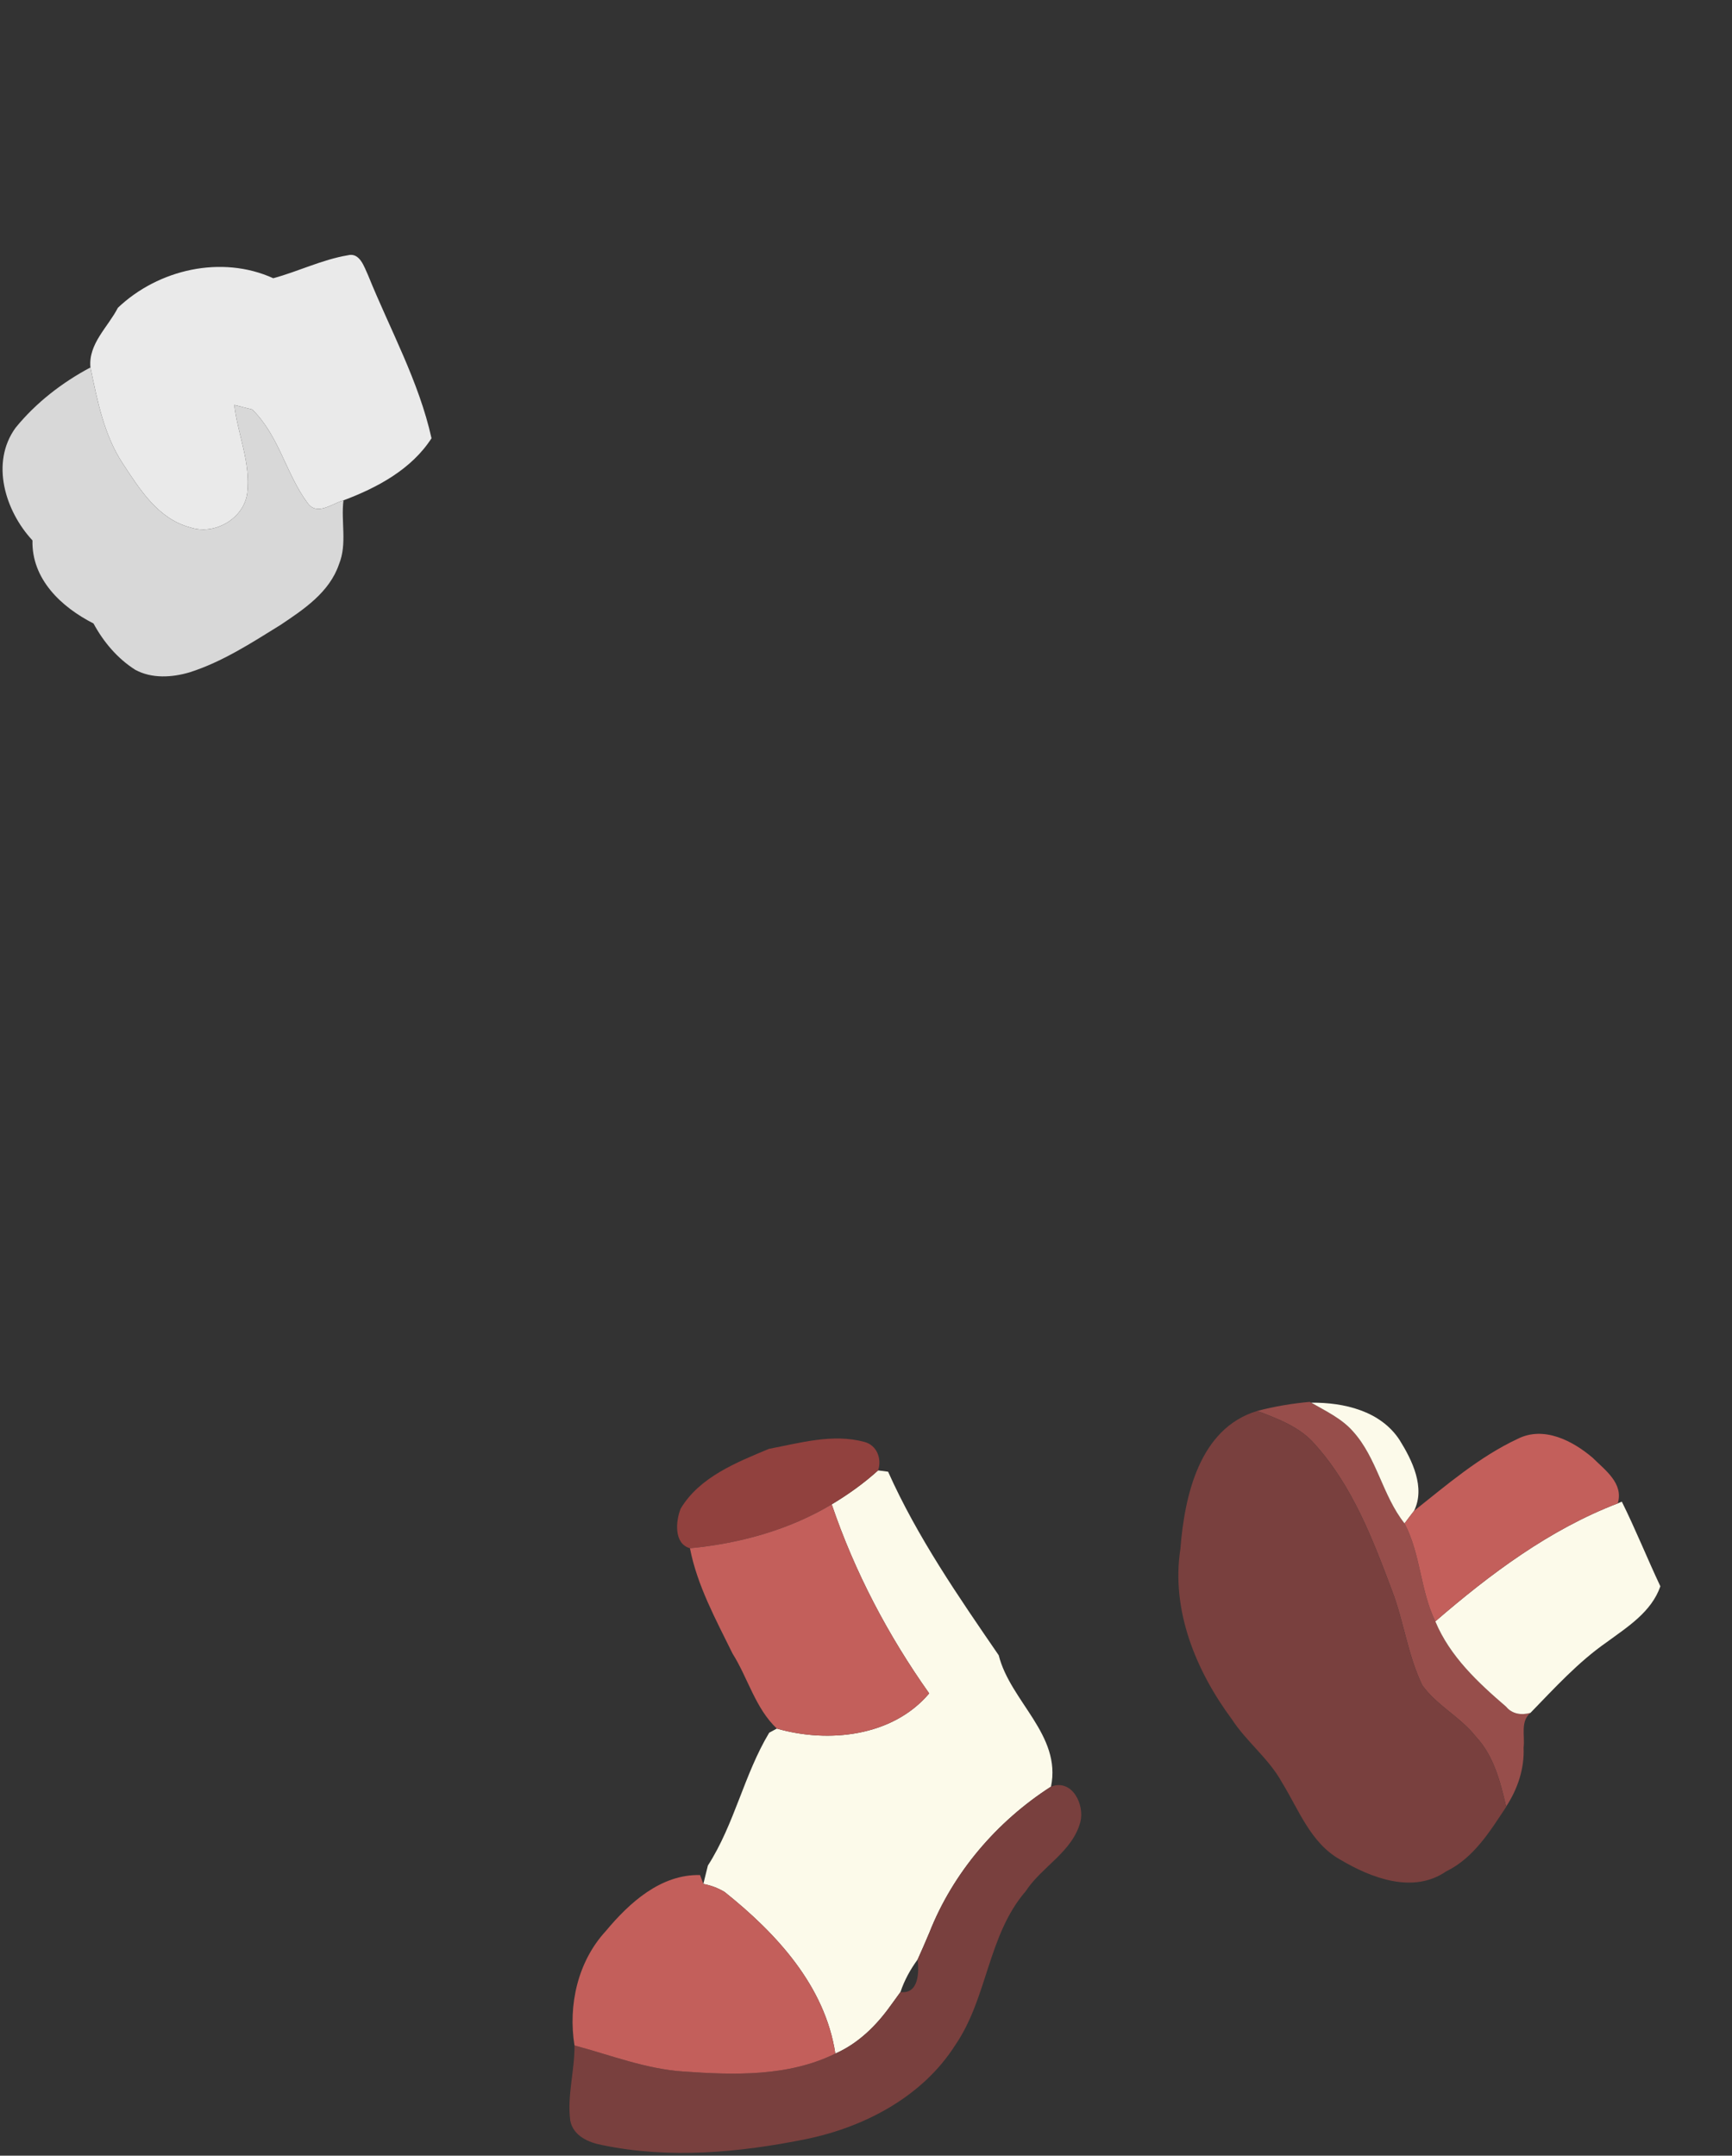 <svg width="372" height="463" viewBox="0 0 372 463" fill="none" xmlns="http://www.w3.org/2000/svg">
<rect x="0" y="0" width="372" height="463" fill="#333333" stroke="none"/>
<g clip-path="url(#clip0_3075_20796)">
<path d="M58.693 59.759C64.066 58.305 69.146 55.772 74.653 54.839C77.306 54.119 78.226 57.372 79.08 59.172C83.76 70.745 89.973 81.905 92.68 94.132C88.4 100.785 81.04 104.745 73.773 107.465C71.32 108.159 68.066 110.879 66.04 108.012C61.413 101.745 59.866 93.452 54.16 87.945C53.2 87.705 51.28 87.212 50.32 86.972C51.066 93.292 53.88 99.425 53.106 105.879C52.4 111.412 46.08 115.025 40.866 113.279C34.013 111.479 30.053 105.172 26.413 99.625C22.333 93.452 20.906 86.039 19.426 78.919C18.946 73.825 23.173 70.292 25.32 66.105C34 57.852 47.586 54.719 58.693 59.759Z" fill="#EAEAEA"/>
<path d="M3.333 91.893C7.693 86.52 13.333 82.16 19.426 78.92C20.906 86.04 22.333 93.453 26.413 99.627C30.053 105.173 34.013 111.48 40.866 113.28C46.08 115.027 52.4 111.413 53.106 105.88C53.88 99.427 51.066 93.293 50.32 86.973C51.28 87.213 53.2 87.707 54.16 87.947C59.866 93.453 61.413 101.747 66.04 108.013C68.066 110.88 71.32 108.16 73.773 107.467C73.2 112.013 74.6 116.8 72.813 121.173C70.786 127.2 65.24 130.893 60.2 134.253C54 138.093 47.773 142.147 40.773 144.387C37 145.52 32.6 145.8 29.04 143.853C25.213 141.427 22.226 137.867 20.08 133.907C13.186 130.4 6.773 124.413 6.973 116.067C1.133 109.787 -2.107 99.4 3.333 91.893Z" fill="#D8D8D8"/>
<path d="M270.039 303.04C273.746 302.067 277.506 301.44 281.319 301.094L281.626 301.267C284.759 303.08 288.172 304.667 290.599 307.44C295.759 313.147 296.906 321.187 301.666 327.2C305.146 333.787 305.026 341.56 308.279 348.24C311.412 355.76 317.426 361.36 323.479 366.56C324.786 368.16 326.786 368.427 328.706 367.894C326.492 369.747 327.559 372.827 327.239 375.334C327.439 379.854 325.959 384.254 323.492 388.014C322.239 382.68 320.839 377.12 316.999 373.014C313.692 368.787 308.626 366.334 305.492 361.987C302.359 355.534 301.519 348.254 298.959 341.587C294.826 330.56 290.466 319.174 282.479 310.28C279.279 306.494 274.532 304.76 270.039 303.04Z" fill="#974E4B"/>
<path d="M281.627 301.267C288.654 301.201 296.52 303.027 300.6 309.281C303.32 313.641 306.187 319.494 303.707 324.507C303.014 325.401 302.334 326.294 301.667 327.201C296.907 321.187 295.76 313.147 290.6 307.441C288.174 304.667 284.76 303.081 281.627 301.267Z" fill="#FCFAEA"/>
<path d="M178.64 323.108C182.173 320.988 185.546 318.588 188.6 315.814C189.133 315.881 190.213 316.028 190.746 316.094C197.026 330.148 205.853 342.908 214.506 355.521C217 365.454 228.026 372.614 225.733 383.734C214.12 391.188 204.68 402.214 199.613 415.081C199.293 415.828 198.653 417.321 198.333 418.068C198.026 418.774 197.4 420.161 197.093 420.854C195.533 422.988 194.24 425.321 193.4 427.854C192.933 428.508 191.986 429.814 191.506 430.468C191.426 430.574 191.28 430.774 191.2 430.881C188.146 435.148 184.266 438.934 179.413 441.068C177.2 426.494 166.706 415.201 155.64 406.361C154.226 405.508 152.706 404.934 151.066 404.628C151.306 403.641 151.8 401.668 152.04 400.681C157.76 391.788 159.8 381.148 165.213 372.148C165.626 371.921 166.44 371.494 166.853 371.268C177.933 374.454 191.746 372.988 199.573 363.708C190.733 351.241 183.56 337.601 178.64 323.108Z" fill="#FCFAEA"/>
<path d="M308.279 348.241C320.079 338.055 332.786 328.521 347.466 322.895L348.333 322.521C351.293 328.481 353.773 334.682 356.613 340.708C354.693 346.228 349.559 349.428 345.093 352.708C338.946 356.988 333.893 362.561 328.706 367.895C326.786 368.428 324.786 368.161 323.479 366.561C317.426 361.361 311.413 355.761 308.279 348.241Z" fill="#FCFAEA"/>
<path d="M253.521 332.692C254.414 321.346 257.561 306.786 270.041 303.039C274.534 304.759 279.281 306.492 282.481 310.279C290.468 319.172 294.828 330.559 298.961 341.586C301.521 348.252 302.361 355.532 305.494 361.986C308.628 366.332 313.694 368.786 317.001 373.012C320.841 377.119 322.241 382.679 323.494 388.012L323.508 388.066C319.988 393.372 316.534 399.052 310.574 401.959C303.468 406.826 294.521 403.359 287.881 399.426C281.494 395.879 278.961 388.679 275.321 382.799C272.508 377.679 267.721 374.106 264.561 369.239C256.854 358.839 251.494 345.839 253.521 332.692Z" fill="#79403E"/>
<path d="M199.614 415.08C204.681 402.213 214.121 391.186 225.734 383.733C230.321 381.986 232.961 387.64 232.054 391.266C230.361 397.746 223.787 400.866 220.307 406.186C212.161 415.613 212.134 429.04 205.227 439.16C198.227 450.253 185.814 456.8 173.254 459.413C158.854 462.333 143.827 463.733 129.334 460.72C126.387 460.173 123.094 458.72 122.481 455.453C121.774 450.053 123.454 444.72 123.387 439.32C131.134 441.386 138.707 444.386 146.801 444.92C157.721 445.693 169.334 446.04 179.414 441.066C184.267 438.933 188.147 435.146 191.201 430.88C191.281 430.773 191.427 430.573 191.507 430.466C191.987 429.813 192.934 428.506 193.401 427.853C197.374 428.32 197.401 423.573 197.094 420.853C197.401 420.16 198.027 418.773 198.334 418.066C198.654 417.32 199.294 415.826 199.614 415.08Z" fill="#79403E"/>
<path d="M165.146 311.186C171.84 309.92 178.84 307.853 185.64 309.693C188.333 310.386 189.44 313.293 188.6 315.813C185.546 318.586 182.173 320.986 178.64 323.106C169.466 328.613 158.786 331.533 148.186 332.533C144.693 331.546 145.12 326.693 146.2 324.013C150.28 317.213 158.16 314.12 165.146 311.186Z" fill="#91413E"/>
<path d="M326.013 309.014C331.586 306.227 337.786 309.44 342.079 313.107C344.759 315.774 348.746 318.587 347.466 322.894C332.786 328.52 320.079 338.054 308.279 348.24C305.026 341.56 305.146 333.787 301.666 327.2C302.333 326.294 303.013 325.4 303.706 324.507C310.773 318.894 317.759 312.867 326.013 309.014Z" fill="#C35F5B"/>
<path d="M148.188 332.534C158.788 331.534 169.467 328.614 178.641 323.107C183.561 337.601 190.734 351.241 199.574 363.707C191.747 372.987 177.934 374.454 166.854 371.267C162.228 366.894 160.654 360.427 157.334 355.147C153.761 347.867 149.747 340.561 148.188 332.534Z" fill="#C35F5B"/>
<path d="M130.107 414.761C135.174 408.668 141.92 402.534 150.36 402.721C150.534 403.201 150.894 404.148 151.067 404.628C152.707 404.934 154.227 405.508 155.64 406.361C166.707 415.201 177.2 426.494 179.414 441.068C169.334 446.041 157.72 445.694 146.8 444.921C138.707 444.388 131.134 441.388 123.387 439.321C122 430.654 124.08 421.308 130.107 414.761Z" fill="#C35F5B"/>
</g>
<defs>
<clipPath id="clip0_3075_20796">
<rect width="372" height="463" fill="white"/>
</clipPath>
</defs>
</svg>

